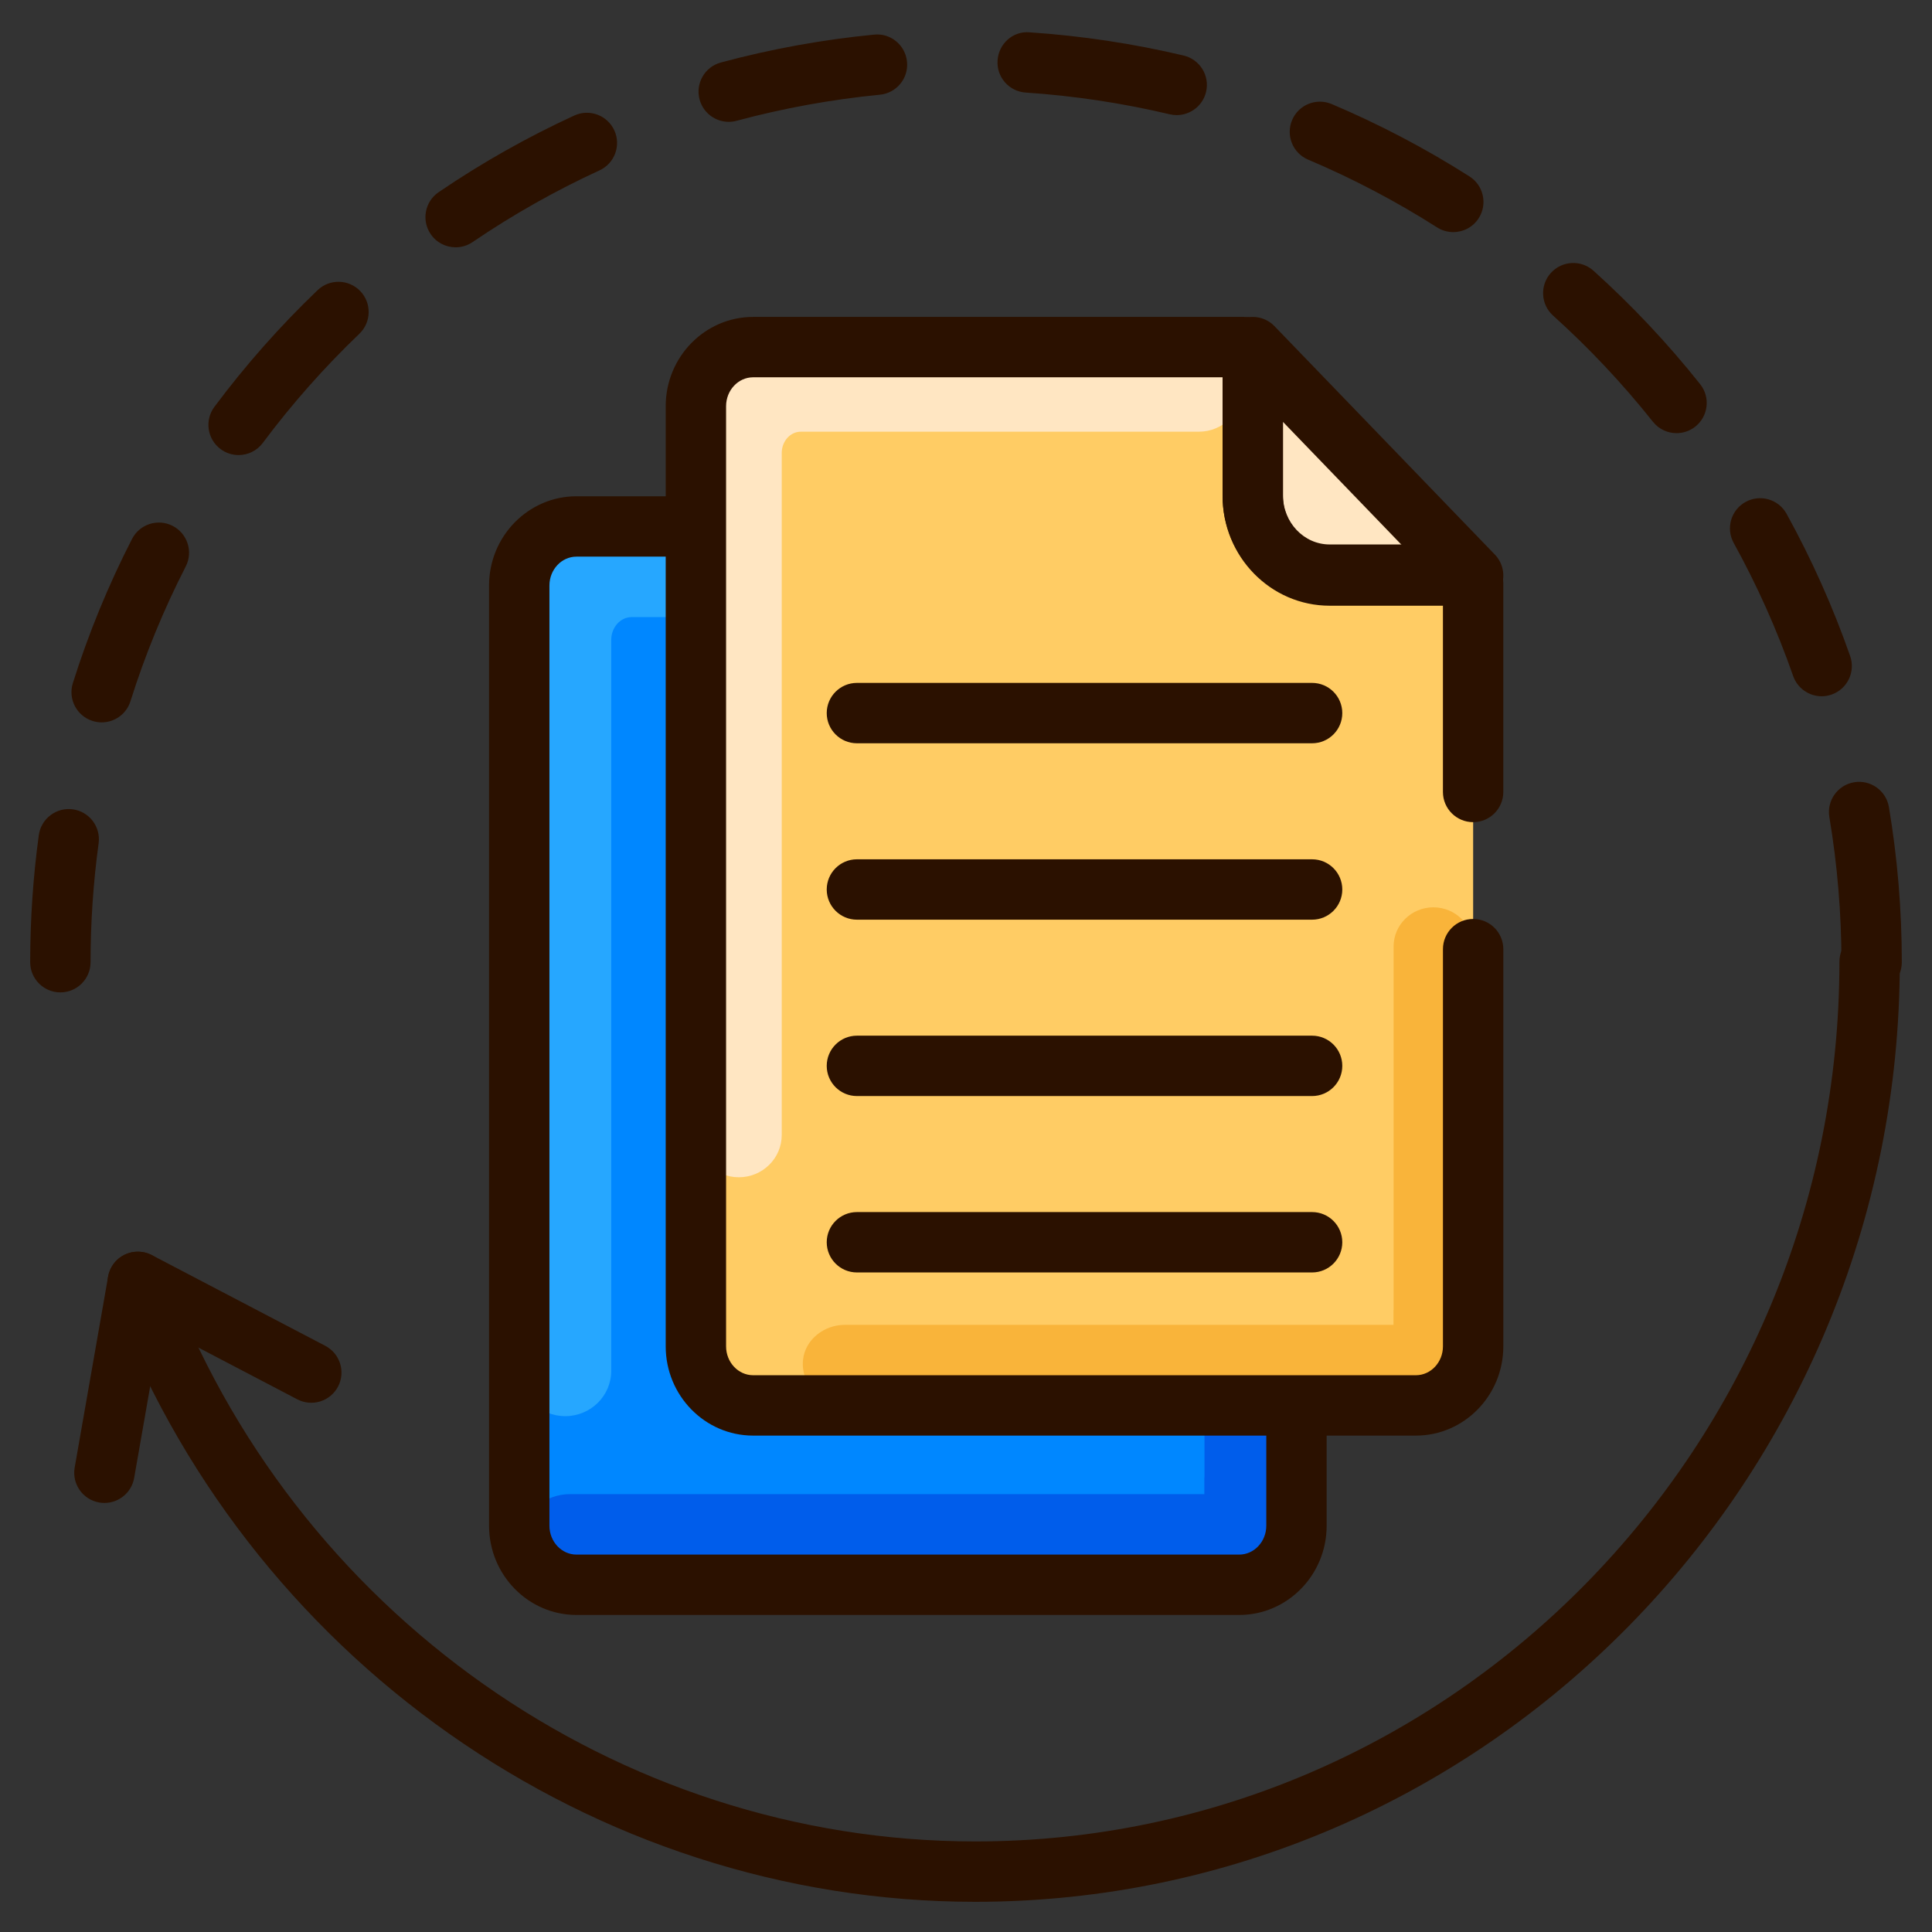 <?xml version="1.0" ?><svg style="enable-background:new 0 0 128 128;" version="1.1" viewBox="0 0 128 128" xml:space="preserve" xmlns="http://www.w3.org/2000/svg" xmlns:xlink="http://www.w3.org/1999/xlink"><rect x="0" y="0" width="128" height="128" fill="#333333" stroke="none"/><style type="text/css">
	.st0{fill:#FFFFFF;}
	.st1{fill:#2B1100;}
	.st2{fill:#FFCC64;}
	.st3{fill:#FFE6C2;}
	.st4{fill:#F9B43A;}
	.st5{fill:#44AC3D;}
	.st6{fill:#64C35B;}
	.st7{fill:#237F19;}
	.st8{fill:#631A28;}
	.st9{fill:#0087FF;}
	.st10{fill:#26A7FF;}
	.st11{fill:#005DEB;}
	.st12{fill:#D7F4FF;}
	.st13{fill:#3ACCF9;}
	.st14{fill:#74D2F7;}
	.st15{fill:#FF2641;}
	.st16{fill:#C32545;}
	.st17{fill:#FF655A;}
	.st18{fill:#C7CAD1;}
	.st19{fill:#F2F2F2;}
	.st20{fill:none;stroke:#2B1100;stroke-width:4;stroke-linecap:round;stroke-linejoin:round;stroke-miterlimit:10;}
</style><g id="AI_in_agriculture"/><g id="AI_in_healthcare"/><g id="AI_in_finance"/><g id="AI_in_eductaion"/><g id="process_lists_and_file_storage"/><g id="ERP_transactions"/><g id="data_format_conversionser"><g><g><g><path class="st9" d="M85.896,101.08c0,2.162-1.698,3.915-3.791,3.915H38.192c-2.094,0-3.791-1.753-3.791-3.915      V38.794c0-2.162,1.698-3.915,3.791-3.915H70.73c0.34,0,0.566,0.292,0.566,0.584v9.232c0,2.863,2.264,5.259,5.093,5.259h8.941      c0.34,0,0.566,0.292,0.566,0.584V101.08z" id="XMLID_313_"/><g><path class="st12" d="M71.296,34.879v9.875c0,2.863,2.264,5.259,5.093,5.259h9.507L71.296,34.879z"/><path class="st1" d="M85.896,52.013h-9.507c-3.911,0-7.093-3.256-7.093-7.259v-9.875c0-0.815,0.495-1.549,1.251-1.854       c0.757-0.305,1.621-0.121,2.188,0.466l14.6,15.134c0.557,0.577,0.715,1.432,0.401,2.171       C87.423,51.533,86.698,52.013,85.896,52.013z M73.296,39.833v4.921c0,1.797,1.388,3.259,3.093,3.259h4.799L73.296,39.833z"/></g><path class="st10" d="M37.449,93.824L37.449,93.824c-1.683,0-3.048-1.344-3.048-3.003V41.196c0-3.483,2.795-6.317,6.229-6.317      h29.49c1.683,0,3.048,1.344,3.048,3.003v0c0,1.658-1.365,3.003-3.048,3.003H41.849c-0.746,0-1.353,0.679-1.353,1.512v48.424      C40.496,92.479,39.132,93.824,37.449,93.824z"/><path class="st11" d="M82.848,66.999c-1.683,0-3.048,1.344-3.048,3.003v27.853c0,0.014-0.009,0.025-0.009,0.039v1.096H37.756      c-1.594,0-3.047,1.13-3.206,2.693c-0.183,1.797,1.245,3.312,3.032,3.312h42.209v0.169c3.39-0.157,6.104-2.824,6.104-6.108      V70.002C85.896,68.343,84.531,66.999,82.848,66.999z"/><path class="st1" d="M82.104,106.995H38.192c-3.193,0-5.791-2.653-5.791-5.915V38.794c0-3.262,2.598-5.915,5.791-5.915H70.73      c1.415,0,2.565,1.159,2.565,2.584v9.232c0,1.797,1.388,3.259,3.093,3.259h8.941c1.415,0,2.565,1.159,2.565,2.584v50.542      C87.896,104.342,85.298,106.995,82.104,106.995z M38.192,36.879c-0.987,0-1.791,0.859-1.791,1.915v62.286      c0,1.056,0.804,1.915,1.791,1.915h43.912c0.987,0,1.791-0.859,1.791-1.915V51.954h-7.507c-3.911,0-7.093-3.256-7.093-7.259      v-7.816H38.192z"/></g><g><g><path class="st2" d="M97.599,89.198c0,2.162-1.698,3.915-3.791,3.915H49.896c-2.094,0-3.791-1.753-3.791-3.915       V26.912c0-2.162,1.698-3.915,3.791-3.915h32.538c0.34,0,0.566,0.292,0.566,0.584v9.232c0,2.863,2.264,5.259,5.093,5.259h8.941       c0.34,0,0.566,0.292,0.566,0.584V89.198z" id="XMLID_311_"/><g><path class="st3" d="M82.999,22.997v9.875c0,2.863,2.264,5.259,5.093,5.259h9.507L82.999,22.997z"/><path class="st1" d="M97.599,40.13h-9.506c-3.911,0-7.094-3.256-7.094-7.259v-9.874c0-0.815,0.495-1.549,1.251-1.854        c0.758-0.304,1.622-0.122,2.188,0.466l14.6,15.133c0.557,0.577,0.715,1.432,0.401,2.171        C99.126,39.65,98.401,40.13,97.599,40.13z M84.999,27.95v4.921c0,1.797,1.388,3.259,3.094,3.259h4.797L84.999,27.95z"/></g><path class="st3" d="M48.948,77.997L48.948,77.997c-1.571,0-2.844-1.254-2.844-2.802V28.891c0-3.25,2.608-5.894,5.812-5.894       h27.517c1.571,0,2.844,1.254,2.844,2.802v0c0,1.547-1.273,2.802-2.844,2.802H53.054c-0.696,0-1.262,0.633-1.262,1.411v45.184       C51.792,76.743,50.519,77.997,48.948,77.997z"/><path class="st4" d="M94.964,60.113c-1.455,0-2.635,1.162-2.635,2.596v24.084c0,0.012-0.007,0.022-0.008,0.033v0.948H55.974       c-1.379,0-2.635,0.977-2.772,2.329c-0.158,1.554,1.077,2.864,2.622,2.864h36.497v0.146c2.931-0.136,5.278-2.442,5.278-5.281       V62.709C97.599,61.275,96.419,60.113,94.964,60.113z"/><path class="st1" d="M93.808,95.112H49.896c-3.193,0-5.791-2.653-5.791-5.914V26.912c0-3.262,2.598-5.915,5.791-5.915h32.538       c1.415,0,2.565,1.159,2.565,2.584v9.232c0,1.797,1.388,3.259,3.094,3.259h8.94c1.415,0,2.565,1.159,2.565,2.584V52.47       c0,1.104-0.896,2-2,2s-2-0.896-2-2V40.072h-7.506c-3.911,0-7.094-3.256-7.094-7.259v-7.816H49.896       c-0.987,0-1.791,0.859-1.791,1.915v62.286c0,1.056,0.804,1.914,1.791,1.914h43.912c0.987,0,1.791-0.858,1.791-1.914V62.884       c0-1.104,0.896-2,2-2s2,0.896,2,2v26.314C99.599,92.459,97.001,95.112,93.808,95.112z"/></g><g><path class="st1" d="M86.93,84.303H56.773c-1.104,0-2-0.896-2-2s0.896-2,2-2H86.93c1.104,0,2,0.896,2,2       S88.034,84.303,86.93,84.303z"/><path class="st1" d="M86.93,72.616H56.773c-1.104,0-2-0.896-2-2s0.896-2,2-2H86.93c1.104,0,2,0.896,2,2       S88.034,72.616,86.93,72.616z"/><path class="st1" d="M86.93,60.931H56.773c-1.104,0-2-0.896-2-2s0.896-2,2-2H86.93c1.104,0,2,0.896,2,2       S88.034,60.931,86.93,60.931z"/><path class="st1" d="M86.93,49.244H56.773c-1.104,0-2-0.896-2-2s0.896-2,2-2H86.93c1.104,0,2,0.896,2,2       S88.034,49.244,86.93,49.244z"/></g></g></g><g><path class="st1" d="M6.919,99.574c-0.114,0-0.23-0.01-0.347-0.03c-1.088-0.19-1.815-1.227-1.625-2.314L7.162,84.58     c0.109-0.629,0.514-1.167,1.086-1.449c0.571-0.281,1.245-0.273,1.811,0.021l11.492,6.013c0.979,0.513,1.357,1.721,0.846,2.699     c-0.513,0.979-1.721,1.356-2.699,0.846l-9.067-4.744l-1.743,9.953C8.717,98.891,7.873,99.574,6.919,99.574z"/><path class="st1" d="M64.613,126c-25.382,0-48.432-16.228-57.357-40.379c-0.383-1.036,0.146-2.187,1.183-2.569     c1.035-0.383,2.187,0.146,2.569,1.183C19.355,106.823,40.897,122,64.613,122c31.57,0,57.254-26.147,57.254-58.286     c0-1.104,0.896-2,2-2s2,0.896,2,2C125.867,98.059,98.389,126,64.613,126z"/><path class="st1" d="M124,65.748c-1.104,0-2-0.896-2-2c0-3.229-0.27-6.464-0.801-9.617c-0.183-1.089,0.551-2.121,1.641-2.305     c1.084-0.183,2.12,0.552,2.305,1.641c0.567,3.372,0.855,6.831,0.855,10.281C126,64.853,125.104,65.748,124,65.748z M4,65.748     c-1.104,0-2-0.896-2-2c0-2.813,0.192-5.646,0.571-8.417c0.149-1.096,1.168-1.861,2.252-1.711c1.095,0.149,1.86,1.158,1.711,2.252     C6.18,58.466,6,61.115,6,63.748C6,64.853,5.104,65.748,4,65.748z M6.737,47.859c-0.199,0-0.401-0.03-0.602-0.093     c-1.054-0.332-1.639-1.455-1.308-2.509c1.03-3.273,2.349-6.486,3.92-9.549c0.503-0.982,1.708-1.372,2.691-0.867     c0.983,0.504,1.371,1.709,0.867,2.691c-1.468,2.863-2.7,5.866-3.662,8.926C8.375,47.313,7.587,47.859,6.737,47.859z      M120.69,46.129c-0.827,0-1.601-0.518-1.889-1.342c-1.058-3.03-2.382-5.995-3.938-8.813c-0.534-0.968-0.183-2.184,0.784-2.718     s2.184-0.183,2.718,0.784c1.664,3.015,3.081,6.187,4.213,9.428c0.363,1.043-0.187,2.184-1.229,2.548     C121.132,46.093,120.909,46.129,120.69,46.129z M15.806,30.149c-0.415,0-0.835-0.129-1.193-0.396     c-0.886-0.661-1.068-1.914-0.408-2.799c2.054-2.753,4.354-5.354,6.837-7.73c0.798-0.763,2.063-0.734,2.828,0.063     c0.764,0.798,0.735,2.064-0.063,2.828c-2.323,2.224-4.476,4.656-6.396,7.23C17.019,29.872,16.416,30.149,15.806,30.149z      M111.075,28.697c-0.589,0-1.172-0.259-1.566-0.756c-1.999-2.515-4.225-4.881-6.614-7.032c-0.82-0.739-0.887-2.004-0.147-2.825     c0.74-0.82,2.004-0.885,2.825-0.147c2.553,2.3,4.931,4.828,7.067,7.517c0.688,0.864,0.544,2.122-0.321,2.81     C111.951,28.556,111.512,28.697,111.075,28.697z M30.188,16.385c-0.64,0-1.269-0.306-1.655-0.875     c-0.621-0.913-0.385-2.157,0.528-2.778c2.845-1.937,5.869-3.645,8.987-5.078c1.002-0.462,2.19-0.021,2.652,0.982     c0.461,1.004,0.021,2.191-0.982,2.652c-2.917,1.341-5.745,2.938-8.407,4.75C30.968,16.272,30.576,16.385,30.188,16.385z      M96.282,15.378c-0.367,0-0.739-0.101-1.072-0.313c-2.715-1.729-5.589-3.239-8.542-4.488c-1.018-0.43-1.493-1.604-1.063-2.621     c0.43-1.018,1.602-1.491,2.621-1.063c3.157,1.335,6.229,2.949,9.132,4.797c0.932,0.594,1.206,1.83,0.613,2.762     C97.59,15.051,96.943,15.378,96.282,15.378z M48.279,8.072c-0.882,0-1.689-0.588-1.93-1.48c-0.288-1.066,0.344-2.164,1.41-2.451     c3.311-0.893,6.726-1.514,10.15-1.847c1.1-0.115,2.077,0.697,2.184,1.797c0.107,1.1-0.697,2.077-1.797,2.184     c-3.204,0.313-6.399,0.894-9.496,1.728C48.627,8.05,48.451,8.072,48.279,8.072z M77.961,7.626c-0.153,0-0.309-0.018-0.464-0.054     c-3.117-0.739-6.329-1.225-9.545-1.44c-1.103-0.073-1.936-1.027-1.861-2.129C66.164,2.9,67.108,2.04,68.22,2.142     c3.437,0.23,6.868,0.748,10.201,1.538c1.074,0.255,1.739,1.333,1.484,2.408C79.687,7.007,78.866,7.626,77.961,7.626z"/></g></g></g><g id="mass_email_extractioner"/><g id="reporting_and_analysis"/><g id="repetitive_tasks"/><g id="chatbots"/><g id="self-driving_cars"/><g id="neural_networks"/><g id="image_recognition_1_"/><g id="hologram"/><g id="virtual_reality"/><g id="industry_automation_1_"/><g id="fuzzy_logic"/><g id="brain_simulation"/><g id="automation"/><g id="robotics"/><g id="planning_and_optimization"/><g id="expert_systems"/><g id="extraction"/><g id="translation"/><g id="classification"/><g id="natural_language_processing"/><g id="vision"/><g id="image_recognition"/><g id="speech_to_text"/><g id="predictive_analysis"/><g id="text_to_speech"/><g id="deep_learning"/><g id="machine_learning"/><g id="artificial_intelligence"/></svg>